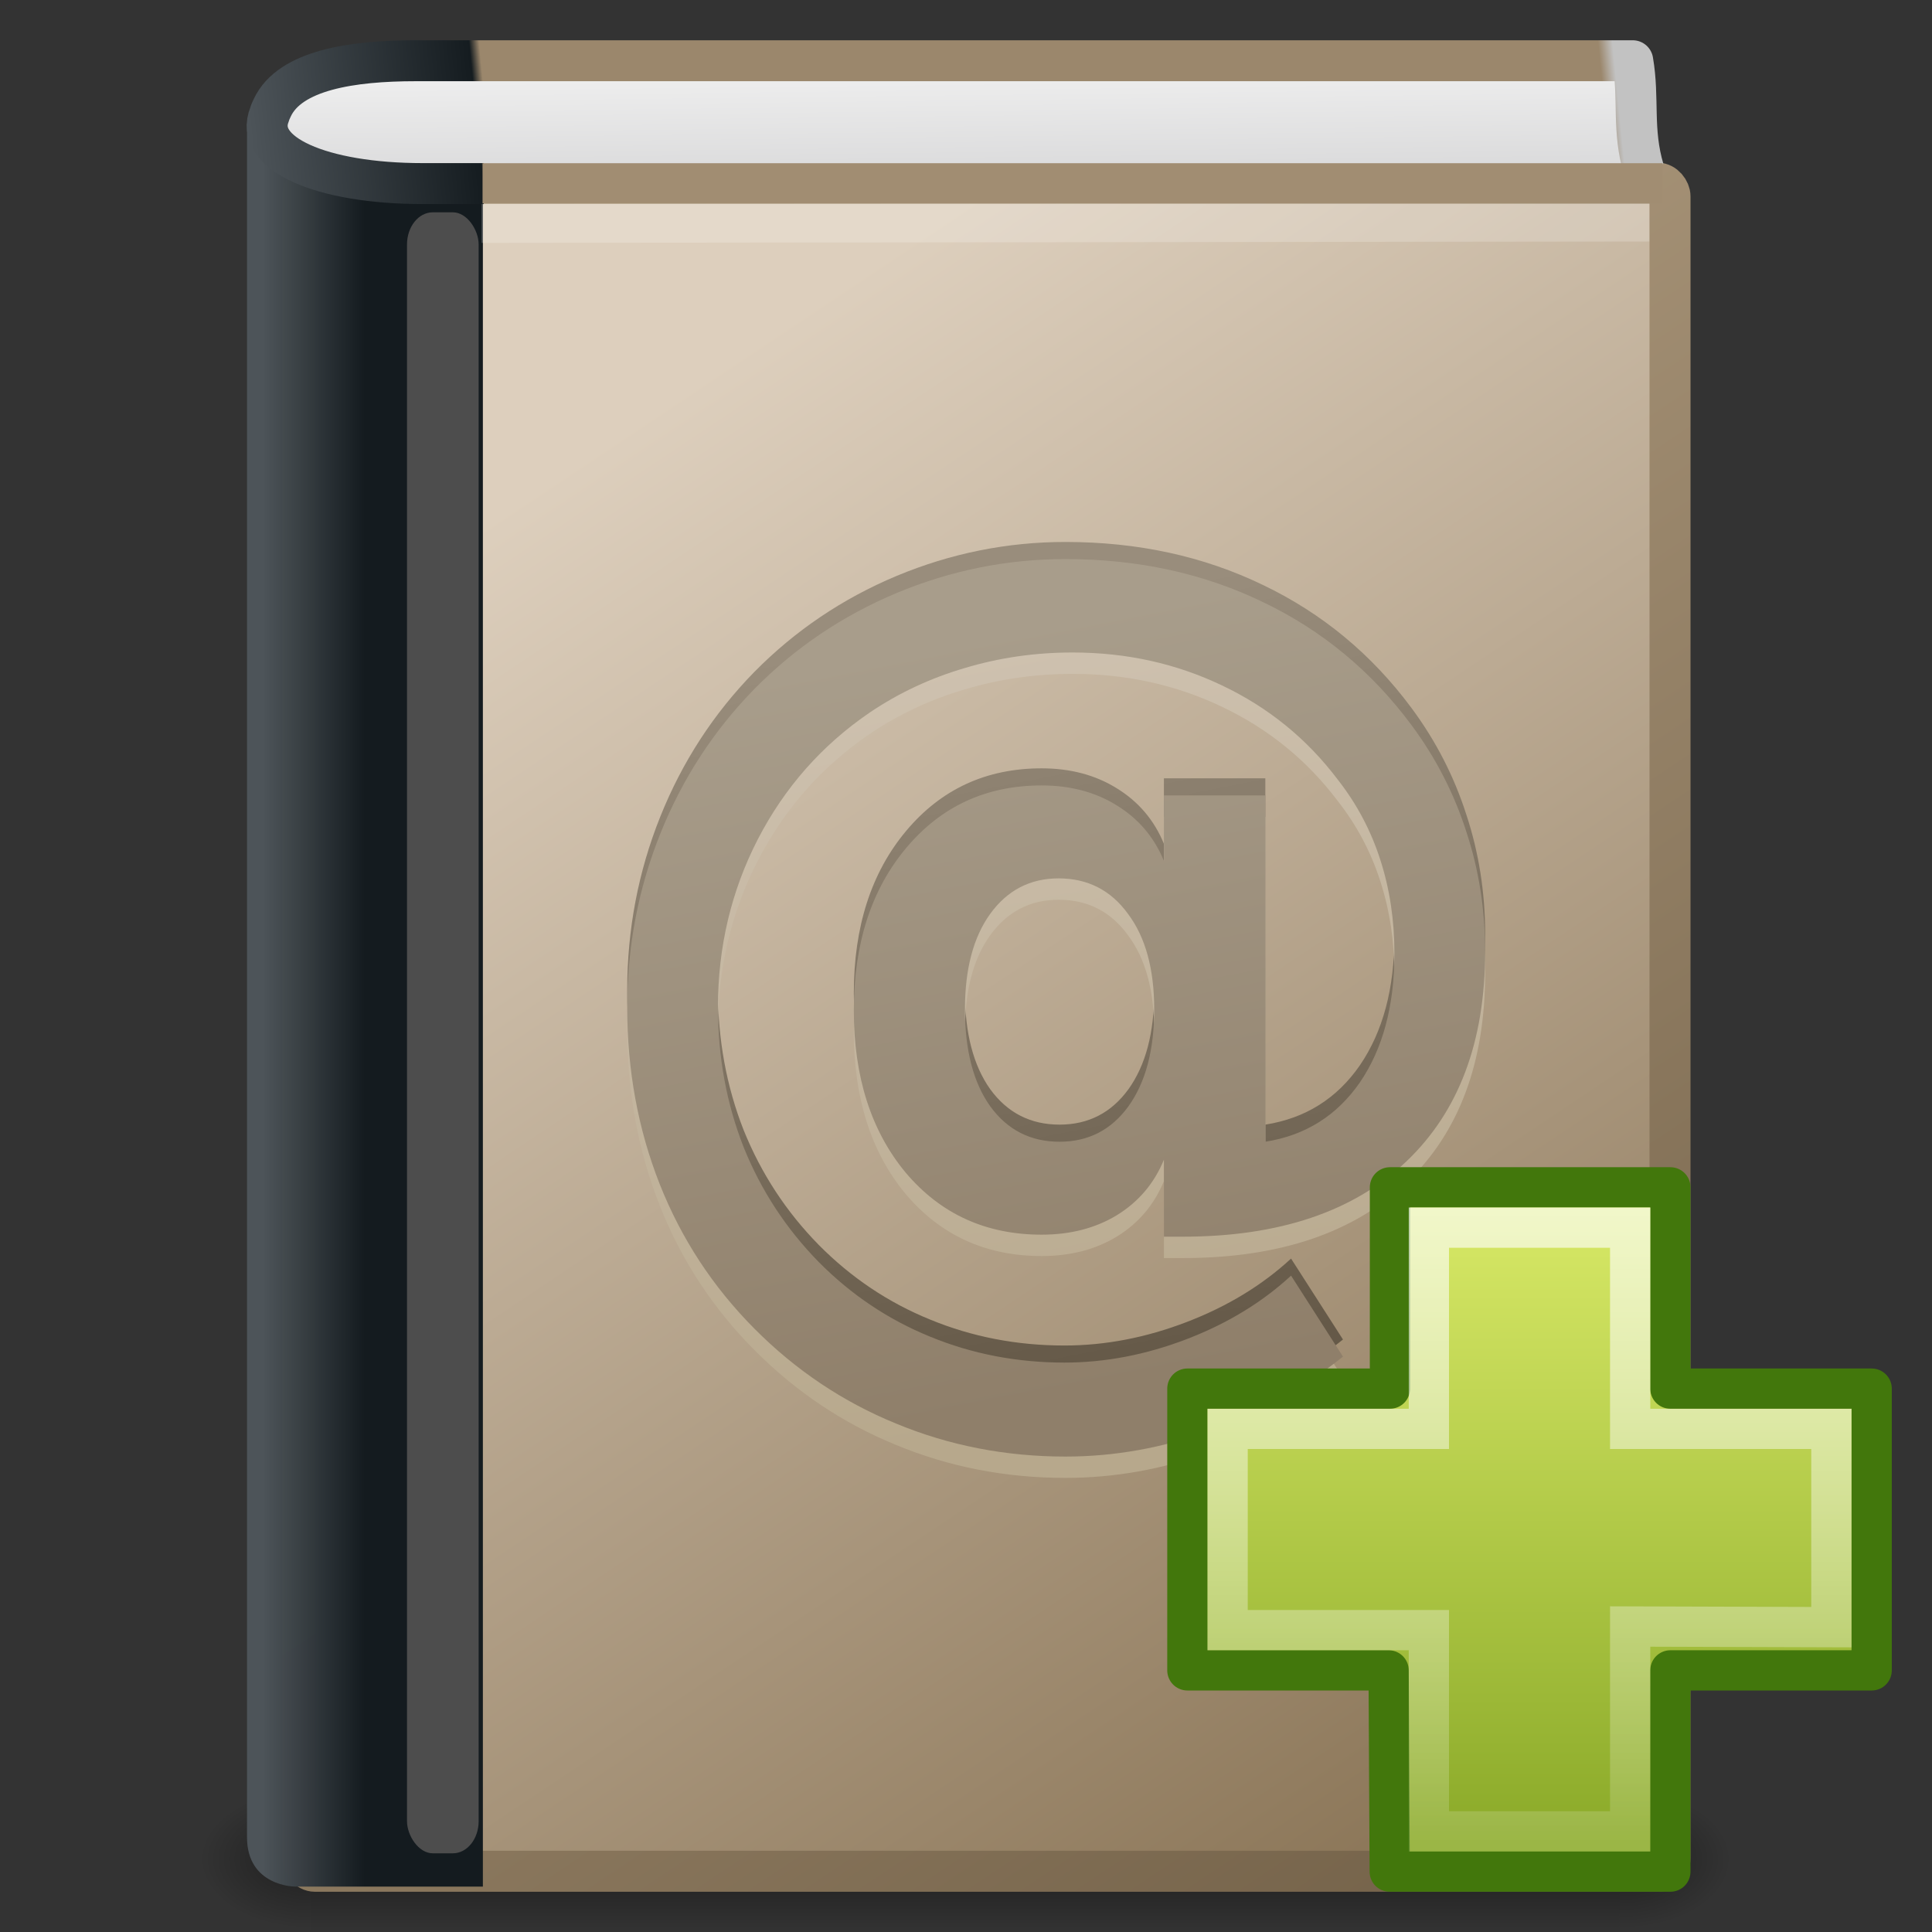 <?xml version="1.0" encoding="UTF-8" standalone="no"?>
<!-- Created with Inkscape (http://www.inkscape.org/) -->
<svg
   xmlns:dc="http://purl.org/dc/elements/1.1/"
   xmlns:cc="http://creativecommons.org/ns#"
   xmlns:rdf="http://www.w3.org/1999/02/22-rdf-syntax-ns#"
   xmlns:svg="http://www.w3.org/2000/svg"
   xmlns="http://www.w3.org/2000/svg"
   xmlns:xlink="http://www.w3.org/1999/xlink"
   xmlns:sodipodi="http://sodipodi.sourceforge.net/DTD/sodipodi-0.dtd"
   xmlns:inkscape="http://www.inkscape.org/namespaces/inkscape"
   width="48px"
   height="48px"
   id="svg3042"
   sodipodi:version="0.32"
   inkscape:version="0.46"
   sodipodi:docname="address-book-new.svg"
   inkscape:output_extension="org.inkscape.output.svg.inkscape">
  <rect width="100%" height="100%" fill="#333333" stroke="none"/>
  <defs
     id="defs3044">
    <radialGradient
       inkscape:collect="always"
       xlink:href="#linearGradient5060"
       id="radialGradient3588"
       gradientUnits="userSpaceOnUse"
       gradientTransform="matrix(2.4097175e-2,0,0,1.5374761e-2,26.478,38.629)"
       cx="605.714"
       cy="486.648"
       fx="605.714"
       fy="486.648"
       r="117.143" />
    <linearGradient
       id="linearGradient5060"
       inkscape:collect="always">
      <stop
         id="stop5062"
         offset="0"
         style="stop-color:black;stop-opacity:1;" />
      <stop
         id="stop5064"
         offset="1"
         style="stop-color:black;stop-opacity:0;" />
    </linearGradient>
    <radialGradient
       inkscape:collect="always"
       xlink:href="#linearGradient5060"
       id="radialGradient3586"
       gradientUnits="userSpaceOnUse"
       gradientTransform="matrix(-2.409717e-2,0,0,1.5374761e-2,21.522,38.629)"
       cx="605.714"
       cy="486.648"
       fx="605.714"
       fy="486.648"
       r="117.143" />
    <linearGradient
       id="linearGradient5048">
      <stop
         id="stop5050"
         offset="0"
         style="stop-color:black;stop-opacity:0;" />
      <stop
         style="stop-color:black;stop-opacity:1;"
         offset="0.5"
         id="stop5056" />
      <stop
         id="stop5052"
         offset="1"
         style="stop-color:black;stop-opacity:0;" />
    </linearGradient>
    <linearGradient
       inkscape:collect="always"
       xlink:href="#linearGradient5048"
       id="linearGradient3584"
       gradientUnits="userSpaceOnUse"
       gradientTransform="matrix(7.0414201e-2,0,0,1.5374761e-2,-1.45,38.629)"
       x1="302.857"
       y1="366.648"
       x2="302.857"
       y2="609.505" />
    <linearGradient
       id="linearGradient3319">
      <stop
         style="stop-color:#af9b7f;stop-opacity:1;"
         offset="0"
         id="stop3321" />
      <stop
         style="stop-color:#736148;stop-opacity:1;"
         offset="1"
         id="stop3323" />
    </linearGradient>
    <linearGradient
       inkscape:collect="always"
       xlink:href="#linearGradient3319"
       id="linearGradient3911"
       gradientUnits="userSpaceOnUse"
       gradientTransform="matrix(0.701,0,0,0.754,2.079,0.831)"
       x1="22.334"
       y1="11.03"
       x2="53.453"
       y2="61.22" />
    <linearGradient
       id="linearGradient8967">
      <stop
         id="stop8969"
         offset="0"
         style="stop-color:#ddcfbd;stop-opacity:1" />
      <stop
         id="stop8971"
         offset="1"
         style="stop-color:#856f50;stop-opacity:1" />
    </linearGradient>
    <linearGradient
       inkscape:collect="always"
       xlink:href="#linearGradient8967"
       id="linearGradient3909"
       gradientUnits="userSpaceOnUse"
       gradientTransform="matrix(0.974,0,0,1.049,2.047,-1.217)"
       x1="16.102"
       y1="9.889"
       x2="38.491"
       y2="46" />
    <linearGradient
       id="linearGradient8978"
       inkscape:collect="always">
      <stop
         id="stop8980"
         offset="0"
         style="stop-color:#4d5459;stop-opacity:0.996" />
      <stop
         id="stop8982"
         offset="1"
         style="stop-color:#141b1f;stop-opacity:1" />
    </linearGradient>
    <linearGradient
       inkscape:collect="always"
       xlink:href="#linearGradient8978"
       id="linearGradient3906"
       gradientUnits="userSpaceOnUse"
       gradientTransform="matrix(0.837,0,0,1.043,1.952,-1.097)"
       x1="5.48"
       y1="25.019"
       x2="8.5"
       y2="25.019" />
    <linearGradient
       inkscape:collect="always"
       id="linearGradient4323">
      <stop
         style="stop-color:#998d7c;stop-opacity:1"
         offset="0"
         id="stop4325" />
      <stop
         style="stop-color:#655948;stop-opacity:1"
         offset="1"
         id="stop4327" />
    </linearGradient>
    <linearGradient
       inkscape:collect="always"
       xlink:href="#linearGradient4323"
       id="linearGradient3897"
       gradientUnits="userSpaceOnUse"
       gradientTransform="matrix(1.066,0,0,1.062,-1.149,-1.4)"
       x1="23.35"
       y1="15.893"
       x2="26.816"
       y2="33.406" />
    <linearGradient
       inkscape:collect="always"
       id="linearGradient4339">
      <stop
         style="stop-color:#cec1af;stop-opacity:1"
         offset="0"
         id="stop4341" />
      <stop
         style="stop-color:#b7a88c;stop-opacity:1"
         offset="1"
         id="stop4343" />
    </linearGradient>
    <linearGradient
       inkscape:collect="always"
       xlink:href="#linearGradient4339"
       id="linearGradient3894"
       gradientUnits="userSpaceOnUse"
       gradientTransform="matrix(1.066,0,0,1.062,-1.149,-0.444)"
       x1="23.35"
       y1="15.893"
       x2="26.816"
       y2="33.406" />
    <linearGradient
       id="linearGradient2365"
       inkscape:collect="always">
      <stop
         id="stop2367"
         offset="0"
         style="stop-color:#a89d8b;stop-opacity:1" />
      <stop
         id="stop2369"
         offset="1"
         style="stop-color:#8f7f6a;stop-opacity:1" />
    </linearGradient>
    <linearGradient
       inkscape:collect="always"
       xlink:href="#linearGradient2365"
       id="linearGradient3891"
       gradientUnits="userSpaceOnUse"
       gradientTransform="matrix(1.066,0,0,1.062,-1.149,-0.975)"
       x1="23.35"
       y1="15.893"
       x2="26.816"
       y2="33.406" />
    <linearGradient
       id="linearGradient3913">
      <stop
         style="stop-color:#4e555a;stop-opacity:1"
         offset="0"
         id="stop3915" />
      <stop
         id="stop3917"
         offset="0.16"
         style="stop-color:#151c20;stop-opacity:1" />
      <stop
         style="stop-color:#9b876c;stop-opacity:1;"
         offset="0.167"
         id="stop3919" />
      <stop
         id="stop3921"
         offset="0.752"
         style="stop-color:#9b876c;stop-opacity:1;" />
      <stop
         style="stop-color:#9b876c;stop-opacity:1;"
         offset="0.939"
         id="stop3923" />
      <stop
         id="stop3925"
         offset="0.949"
         style="stop-color:#c2c2c2;stop-opacity:1;" />
      <stop
         style="stop-color:#c2c2c2;stop-opacity:1;"
         offset="1"
         id="stop3927" />
    </linearGradient>
    <linearGradient
       inkscape:collect="always"
       xlink:href="#linearGradient3913"
       id="linearGradient3903"
       gradientUnits="userSpaceOnUse"
       gradientTransform="matrix(0.716,0,0,0.747,2.154,0.948)"
       x1="5.754"
       y1="5.244"
       x2="55.495"
       y2="0.065" />
    <linearGradient
       id="linearGradient2346"
       inkscape:collect="always">
      <stop
         id="stop2348"
         offset="0"
         style="stop-color:#eeeeee;stop-opacity:1" />
      <stop
         id="stop2350"
         offset="1"
         style="stop-color:#d9d9da;stop-opacity:1" />
    </linearGradient>
    <linearGradient
       inkscape:collect="always"
       xlink:href="#linearGradient2346"
       id="linearGradient3901"
       gradientUnits="userSpaceOnUse"
       gradientTransform="matrix(1.004,0,0,1.538,1.223,-3.04)"
       x1="24.627"
       y1="3.123"
       x2="24.64"
       y2="4.883" />
    <linearGradient
       id="linearGradient2264">
      <stop
         id="stop2266"
         offset="0"
         style="stop-color:#d7e866;stop-opacity:1;" />
      <stop
         id="stop2268"
         offset="1"
         style="stop-color:#8cab2a;stop-opacity:1;" />
    </linearGradient>
    <linearGradient
       inkscape:collect="always"
       xlink:href="#linearGradient2264"
       id="linearGradient4713"
       gradientUnits="userSpaceOnUse"
       gradientTransform="matrix(0.893,0,0,0.888,16.62,16.629)"
       x1="24.104"
       y1="15.169"
       x2="24.104"
       y2="32.485" />
    <linearGradient
       id="linearGradient4222"
       inkscape:collect="always">
      <stop
         id="stop4224"
         offset="0"
         style="stop-color:#ffffff;stop-opacity:1;" />
      <stop
         id="stop4226"
         offset="1"
         style="stop-color:#ffffff;stop-opacity:0;" />
    </linearGradient>
    <linearGradient
       inkscape:collect="always"
       xlink:href="#linearGradient4222"
       id="linearGradient4710"
       gradientUnits="userSpaceOnUse"
       gradientTransform="matrix(0.536,0,0,0.533,25.179,24.637)"
       x1="24.139"
       y1="-9.801"
       x2="24.139"
       y2="47.273" />
  </defs>
  <sodipodi:namedview
     id="base"
     pagecolor="#ffffff"
     bordercolor="#666666"
     borderopacity="1.0"
     inkscape:pageopacity="0.0"
     inkscape:pageshadow="2"
     inkscape:zoom="7"
     inkscape:cx="24"
     inkscape:cy="24"
     inkscape:current-layer="layer1"
     showgrid="true"
     inkscape:grid-bbox="true"
     inkscape:document-units="px"
     inkscape:window-width="640"
     inkscape:window-height="720"
     inkscape:window-x="800"
     inkscape:window-y="24" />
  <g
     id="layer1"
     inkscape:label="Layer 1"
     inkscape:groupmode="layer">
    <g
       style="display:inline"
       transform="matrix(0.956,0,0,0.956,1.045,2.106)"
       id="g2877">
      <rect
         y="44.266"
         x="7"
         height="3.734"
         width="34"
         id="rect2879"
         style="opacity:0.402;fill:url(#linearGradient3584);fill-opacity:1;fill-rule:nonzero;stroke:none;stroke-width:1;stroke-linecap:round;stroke-linejoin:miter;marker:none;marker-start:none;marker-mid:none;marker-end:none;stroke-miterlimit:4;stroke-dasharray:none;stroke-dashoffset:0;stroke-opacity:1;visibility:visible;display:inline;overflow:visible" />
      <path
         style="opacity:0.402;fill:url(#radialGradient3586);fill-opacity:1;fill-rule:nonzero;stroke:none;stroke-width:1;stroke-linecap:round;stroke-linejoin:miter;marker:none;marker-start:none;marker-mid:none;marker-end:none;stroke-miterlimit:4;stroke-dasharray:none;stroke-dashoffset:0;stroke-opacity:1;visibility:visible;display:inline;overflow:visible"
         d="M 7,44.266 C 7,44.266 7,48 7,48 C 5.759,48.007 4,47.163 4,46.133 C 4,45.102 5.385,44.266 7,44.266 z"
         id="path2881"
         sodipodi:nodetypes="cccc" />
      <path
         style="opacity:0.402;fill:url(#radialGradient3588);fill-opacity:1;fill-rule:nonzero;stroke:none;stroke-width:1;stroke-linecap:round;stroke-linejoin:miter;marker:none;marker-start:none;marker-mid:none;marker-end:none;stroke-miterlimit:4;stroke-dasharray:none;stroke-dashoffset:0;stroke-opacity:1;visibility:visible;display:inline;overflow:visible"
         d="M 41,44.266 C 41,44.266 41,48 41,48 C 42.241,48.007 44,47.163 44,46.133 C 44,45.102 42.615,44.266 41,44.266 z"
         id="path2883"
         sodipodi:nodetypes="cccc" />
    </g>
    <rect
       style="display:inline;fill:url(#linearGradient3909);fill-opacity:1;stroke:url(#linearGradient3911);stroke-width:1.019;stroke-linecap:round;stroke-linejoin:round;stroke-miterlimit:0;stroke-dasharray:none;stroke-dashoffset:0;stroke-opacity:1"
       id="rect2719"
       width="33.978"
       height="41.941"
       x="7.513"
       y="4.55"
       rx="0.31"
       ry="0.33" />
    <path
       style="display:inline;fill:url(#linearGradient3906);fill-opacity:1;stroke:none;stroke-width:1;stroke-linecap:round;stroke-linejoin:miter;stroke-miterlimit:0;stroke-dasharray:none;stroke-dashoffset:0;stroke-opacity:1"
       d="M 6.137,3.074 C 8.556,4.604 10.721,3.97 11.997,4.128 L 11.997,46.872 C 11.997,46.872 8.29,46.872 7.333,46.872 C 7.333,46.872 6.137,46.872 6.137,45.646 L 6.137,3.074 z"
       id="path2721"
       sodipodi:nodetypes="ccczcc" />
    <rect
       style="display:inline;fill:#4d4d4d;fill-opacity:1;stroke:none;stroke-width:1;stroke-linecap:round;stroke-linejoin:round;stroke-miterlimit:0;stroke-dasharray:none;stroke-dashoffset:0;stroke-opacity:1"
       id="rect2725"
       width="1.78"
       height="40.77"
       x="10.112"
       y="5.275"
       rx="0.64"
       ry="0.799" />
    <path
       style="display:inline;font-size:23.554px;font-style:normal;font-weight:normal;fill:url(#linearGradient3897);fill-opacity:1;stroke:none;stroke-width:1;stroke-linecap:butt;stroke-linejoin:miter;stroke-miterlimit:0;stroke-dasharray:none;stroke-opacity:1;font-family:Bitstream Vera Sans"
       d="M 23.974,24.651 C 23.974,25.669 24.183,26.472 24.601,27.06 C 25.027,27.647 25.602,27.941 26.325,27.941 C 27.04,27.941 27.611,27.647 28.037,27.06 C 28.463,26.464 28.676,25.661 28.676,24.651 C 28.676,23.65 28.459,22.859 28.025,22.28 C 27.599,21.692 27.024,21.398 26.301,21.398 C 25.594,21.398 25.027,21.692 24.601,22.28 C 24.183,22.859 23.974,23.65 23.974,24.651 M 28.917,28.388 C 28.676,28.976 28.286,29.435 27.748,29.766 C 27.217,30.089 26.594,30.25 25.879,30.25 C 24.496,30.25 23.371,29.737 22.503,28.711 C 21.643,27.676 21.213,26.331 21.213,24.676 C 21.213,23.021 21.647,21.676 22.515,20.641 C 23.383,19.606 24.504,19.089 25.879,19.089 C 26.594,19.089 27.217,19.255 27.748,19.586 C 28.286,19.917 28.676,20.376 28.917,20.964 L 28.917,19.337 L 31.437,19.337 L 31.437,27.941 C 32.433,27.784 33.217,27.292 33.788,26.464 C 34.358,25.628 34.644,24.56 34.644,23.261 C 34.644,22.433 34.527,21.659 34.294,20.939 C 34.061,20.211 33.707,19.544 33.233,18.94 C 32.47,17.93 31.513,17.152 30.364,16.606 C 29.222,16.06 27.985,15.787 26.65,15.787 C 25.718,15.787 24.826,15.915 23.974,16.172 C 23.122,16.42 22.334,16.788 21.611,17.277 C 20.421,18.088 19.493,19.139 18.826,20.43 C 18.167,21.713 17.837,23.103 17.837,24.602 C 17.837,25.835 18.05,26.994 18.476,28.078 C 18.91,29.154 19.533,30.106 20.345,30.933 C 21.149,31.744 22.069,32.361 23.106,32.783 C 24.151,33.214 25.264,33.429 26.446,33.429 C 27.458,33.429 28.471,33.234 29.484,32.845 C 30.496,32.456 31.36,31.931 32.076,31.269 L 33.366,33.28 C 32.361,34.083 31.264,34.695 30.074,35.117 C 28.893,35.548 27.691,35.763 26.47,35.763 C 24.983,35.763 23.58,35.49 22.262,34.943 C 20.944,34.405 19.77,33.619 18.742,32.585 C 17.713,31.55 16.929,30.354 16.391,28.997 C 15.852,27.631 15.583,26.166 15.583,24.602 C 15.583,23.095 15.856,21.659 16.403,20.293 C 16.949,18.928 17.729,17.728 18.742,16.693 C 19.754,15.667 20.932,14.872 22.274,14.309 C 23.624,13.747 25.023,13.465 26.47,13.465 C 28.27,13.465 29.906,13.821 31.376,14.533 C 32.847,15.236 34.077,16.254 35.066,17.587 C 35.668,18.398 36.123,19.28 36.428,20.231 C 36.741,21.175 36.898,22.168 36.898,23.211 C 36.898,25.454 36.243,27.196 34.933,28.438 C 33.623,29.679 31.774,30.3 29.387,30.3 L 28.917,30.3 L 28.917,28.388"
       id="path2779" />
    <path
       style="display:inline;font-size:23.554px;font-style:normal;font-weight:normal;fill:url(#linearGradient3894);fill-opacity:1;stroke:none;stroke-width:1;stroke-linecap:butt;stroke-linejoin:miter;stroke-miterlimit:0;stroke-dasharray:none;stroke-opacity:1;font-family:Bitstream Vera Sans"
       d="M 23.974,25.607 C 23.974,26.625 24.183,27.428 24.601,28.015 C 25.027,28.603 25.602,28.897 26.325,28.897 C 27.04,28.897 27.611,28.603 28.037,28.015 C 28.463,27.419 28.676,26.617 28.676,25.607 C 28.676,24.605 28.459,23.815 28.025,23.236 C 27.599,22.648 27.024,22.354 26.301,22.354 C 25.594,22.354 25.027,22.648 24.601,23.236 C 24.183,23.815 23.974,24.605 23.974,25.607 M 28.917,29.344 C 28.676,29.931 28.286,30.391 27.748,30.722 C 27.217,31.045 26.594,31.206 25.879,31.206 C 24.496,31.206 23.371,30.693 22.503,29.667 C 21.643,28.632 21.213,27.287 21.213,25.632 C 21.213,23.976 21.647,22.631 22.515,21.597 C 23.383,20.562 24.504,20.045 25.879,20.045 C 26.594,20.045 27.217,20.21 27.748,20.541 C 28.286,20.872 28.676,21.332 28.917,21.919 L 28.917,20.293 L 31.437,20.293 L 31.437,28.897 C 32.433,28.74 33.217,28.247 33.788,27.419 C 34.358,26.583 34.644,25.516 34.644,24.216 C 34.644,23.389 34.527,22.615 34.294,21.895 C 34.061,21.166 33.707,20.5 33.233,19.896 C 32.47,18.886 31.513,18.108 30.364,17.562 C 29.222,17.015 27.985,16.742 26.65,16.742 C 25.718,16.742 24.826,16.871 23.974,17.127 C 23.122,17.376 22.334,17.744 21.611,18.232 C 20.421,19.043 19.493,20.094 18.826,21.386 C 18.167,22.669 17.837,24.059 17.837,25.557 C 17.837,26.79 18.05,27.949 18.476,29.033 C 18.91,30.109 19.533,31.061 20.345,31.889 C 21.149,32.7 22.069,33.317 23.106,33.739 C 24.151,34.169 25.264,34.384 26.446,34.384 C 27.458,34.384 28.471,34.19 29.484,33.801 C 30.496,33.412 31.36,32.886 32.076,32.224 L 33.366,34.235 C 32.361,35.038 31.264,35.651 30.074,36.073 C 28.893,36.503 27.691,36.718 26.47,36.718 C 24.983,36.718 23.58,36.445 22.262,35.899 C 20.944,35.361 19.77,34.575 18.742,33.54 C 17.713,32.506 16.929,31.31 16.391,29.952 C 15.852,28.586 15.583,27.121 15.583,25.557 C 15.583,24.051 15.856,22.615 16.403,21.249 C 16.949,19.883 17.729,18.683 18.742,17.649 C 19.754,16.622 20.932,15.828 22.274,15.265 C 23.624,14.702 25.023,14.421 26.47,14.421 C 28.27,14.421 29.906,14.777 31.376,15.488 C 32.847,16.192 34.077,17.21 35.066,18.543 C 35.668,19.354 36.123,20.235 36.428,21.187 C 36.741,22.131 36.898,23.124 36.898,24.167 C 36.898,26.41 36.243,28.152 34.933,29.393 C 33.623,30.635 31.774,31.256 29.387,31.256 L 28.917,31.256 L 28.917,29.344"
       id="path2781" />
    <path
       style="display:inline;font-size:23.554px;font-style:normal;font-weight:normal;fill:url(#linearGradient3891);fill-opacity:1;stroke:none;stroke-width:1;stroke-linecap:butt;stroke-linejoin:miter;stroke-miterlimit:0;stroke-dasharray:none;stroke-opacity:1;font-family:Bitstream Vera Sans"
       d="M 23.974,25.076 C 23.974,26.094 24.183,26.897 24.601,27.484 C 25.027,28.072 25.602,28.366 26.325,28.366 C 27.04,28.366 27.611,28.072 28.037,27.484 C 28.463,26.889 28.676,26.086 28.676,25.076 C 28.676,24.074 28.459,23.284 28.025,22.705 C 27.599,22.117 27.024,21.823 26.301,21.823 C 25.594,21.823 25.027,22.117 24.601,22.705 C 24.183,23.284 23.974,24.074 23.974,25.076 M 28.917,28.813 C 28.676,29.401 28.286,29.86 27.748,30.191 C 27.217,30.514 26.594,30.675 25.879,30.675 C 24.496,30.675 23.371,30.162 22.503,29.136 C 21.643,28.101 21.213,26.756 21.213,25.101 C 21.213,23.445 21.647,22.1 22.515,21.066 C 23.383,20.031 24.504,19.514 25.879,19.514 C 26.594,19.514 27.217,19.679 27.748,20.011 C 28.286,20.342 28.676,20.801 28.917,21.389 L 28.917,19.762 L 31.437,19.762 L 31.437,28.366 C 32.433,28.209 33.217,27.716 33.788,26.889 C 34.358,26.053 34.644,24.985 34.644,23.685 C 34.644,22.858 34.527,22.084 34.294,21.364 C 34.061,20.635 33.707,19.969 33.233,19.365 C 32.47,18.355 31.513,17.577 30.364,17.031 C 29.222,16.485 27.985,16.211 26.65,16.211 C 25.718,16.211 24.826,16.34 23.974,16.596 C 23.122,16.845 22.334,17.213 21.611,17.701 C 20.421,18.512 19.493,19.564 18.826,20.855 C 18.167,22.138 17.837,23.528 17.837,25.026 C 17.837,26.26 18.05,27.418 18.476,28.503 C 18.91,29.579 19.533,30.53 20.345,31.358 C 21.149,32.169 22.069,32.786 23.106,33.208 C 24.151,33.638 25.264,33.853 26.446,33.853 C 27.458,33.853 28.471,33.659 29.484,33.27 C 30.496,32.881 31.36,32.355 32.076,31.693 L 33.366,33.705 C 32.361,34.507 31.264,35.12 30.074,35.542 C 28.893,35.972 27.691,36.188 26.47,36.188 C 24.983,36.188 23.58,35.914 22.262,35.368 C 20.944,34.83 19.77,34.044 18.742,33.009 C 17.713,31.975 16.929,30.779 16.391,29.421 C 15.852,28.056 15.583,26.591 15.583,25.026 C 15.583,23.52 15.856,22.084 16.403,20.718 C 16.949,19.353 17.729,18.152 18.742,17.118 C 19.754,16.091 20.932,15.297 22.274,14.734 C 23.624,14.171 25.023,13.89 26.47,13.89 C 28.27,13.89 29.906,14.246 31.376,14.958 C 32.847,15.661 34.077,16.679 35.066,18.012 C 35.668,18.823 36.123,19.704 36.428,20.656 C 36.741,21.6 36.898,22.593 36.898,23.636 C 36.898,25.879 36.243,27.621 34.933,28.863 C 33.623,30.104 31.774,30.725 29.387,30.725 L 28.917,30.725 L 28.917,28.813"
       id="path2783" />
    <path
       sodipodi:nodetypes="cc"
       style="display:inline;opacity:0.2;fill:#ffffff;fill-rule:evenodd;stroke:#ffffff;stroke-width:0.967;stroke-linecap:square;stroke-linejoin:round;stroke-miterlimit:4;stroke-dasharray:none;stroke-opacity:1"
       d="M 12.446,5.55 L 40.494,5.517"
       id="path4743" />
    <path
       style="display:inline;fill:url(#linearGradient3901);fill-opacity:1;stroke:url(#linearGradient3903);stroke-width:1.017;stroke-linecap:butt;stroke-linejoin:round;stroke-miterlimit:0;stroke-dasharray:none;stroke-dashoffset:0;stroke-opacity:1"
       d="M 40.839,4.217 C 40.544,3.226 40.728,2.454 40.565,1.509 C 40.565,1.509 11.974,1.509 10.325,1.509 C 8.754,1.509 7.203,1.739 6.765,2.676 C 6.741,2.729 6.713,2.782 6.698,2.84 C 6.296,3.806 7.96,4.561 10.503,4.561 C 12.246,4.561 11.388,4.561 12.018,4.561"
       id="path2723"
       sodipodi:nodetypes="cczsccc" />
    <path
       style="display:inline;fill:#a18d72;fill-opacity:1;fill-rule:evenodd;stroke:#a18d72;stroke-width:1px;stroke-linecap:butt;stroke-linejoin:miter;stroke-opacity:1"
       d="M 41.308,4.555 L 11.989,4.555"
       id="path4494"
       sodipodi:nodetypes="cc" />
    <path
       style="display:inline;fill:url(#linearGradient4713);fill-opacity:1;fill-rule:evenodd;stroke:#42770c;stroke-width:1;stroke-linecap:butt;stroke-linejoin:round;stroke-miterlimit:4;stroke-dasharray:none;stroke-opacity:1"
       d="M 34.533,34.5 L 34.533,29.499 L 41.5,29.499 L 41.5,34.5 L 46.501,34.5 L 46.501,41.5 L 41.5,41.5 L 41.5,46.5 L 34.527,46.5 L 34.5,41.5 L 29.5,41.5 L 29.5,34.5 L 34.533,34.5 z"
       id="path2262"
       sodipodi:nodetypes="ccccccccccccc" />
    <path
       style="display:inline;fill:none;fill-opacity:1;fill-rule:evenodd;stroke:url(#linearGradient4710);stroke-width:1;stroke-linecap:butt;stroke-linejoin:miter;stroke-miterlimit:4;stroke-dasharray:none;stroke-opacity:1"
       d="M 35.5,35.5 L 35.5,30.5 L 40.501,30.5 L 40.501,35.5 L 45.5,35.5 L 45.5,40.426 L 40.501,40.41 L 40.501,45.5 L 35.5,45.5 L 35.5,40.5 L 30.5,40.5 L 30.5,35.5 L 35.5,35.5 z"
       id="path2272"
       sodipodi:nodetypes="ccccccccccccc" />
  </g>
</svg>
